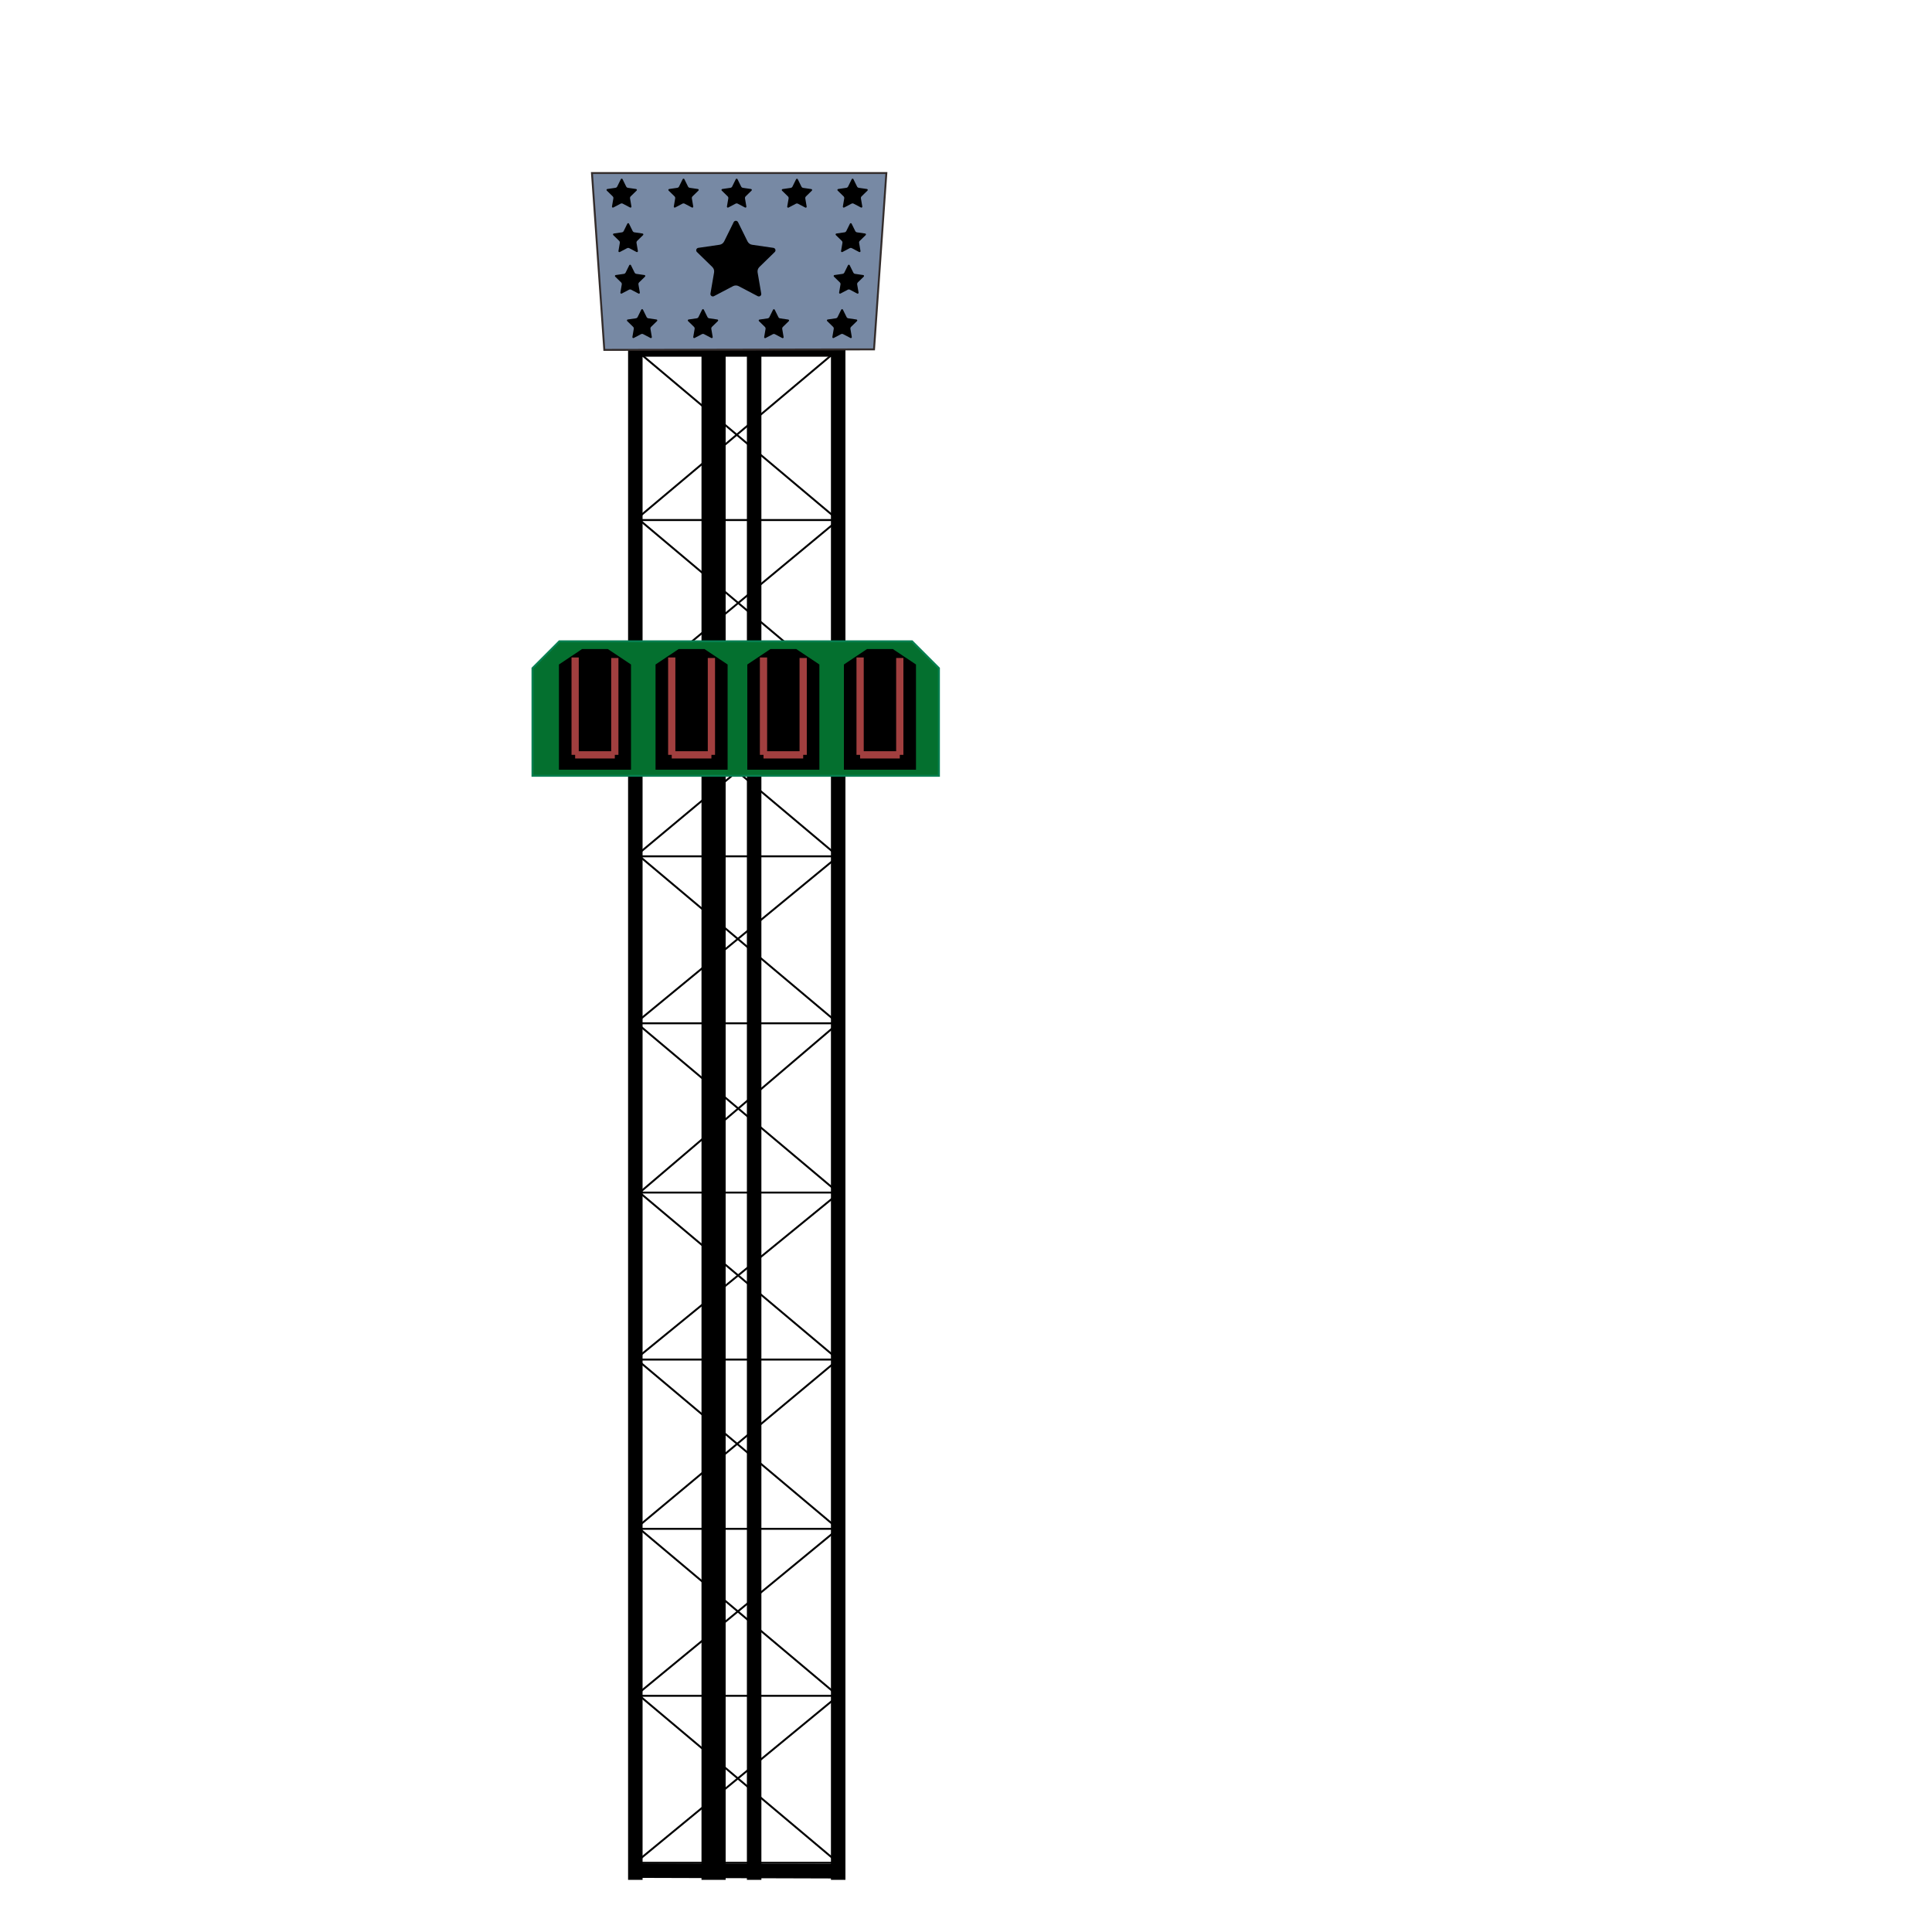 <?xml version="1.0" encoding="UTF-8"?>
<!DOCTYPE svg PUBLIC "-//W3C//DTD SVG 1.1//EN" "http://www.w3.org/Graphics/SVG/1.1/DTD/svg11.dtd">
<!-- Creator: CorelDRAW 2018 (64-Bit Evaluation Version) -->
<svg xmlns="http://www.w3.org/2000/svg" xml:space="preserve" width="200mm" height="200mm" version="1.1" style="shape-rendering:geometricPrecision; text-rendering:geometricPrecision; image-rendering:optimizeQuality; fill-rule:evenodd; clip-rule:evenodd"
viewBox="0 0 20000 20000"
 xmlns:xlink="http://www.w3.org/1999/xlink">
 <defs>
  <style type="text/css">
   <![CDATA[
    .str5 {stroke:#A13F3F;stroke-width:75;stroke-miterlimit:22.926}
    .str1 {stroke:black;stroke-width:150;stroke-miterlimit:22.926}
    .str0 {stroke:black;stroke-width:250;stroke-miterlimit:22.926}
    .str3 {stroke:#332C2B;stroke-width:20;stroke-miterlimit:22.926}
    .str2 {stroke:black;stroke-width:20;stroke-miterlimit:22.926}
    .str4 {stroke:#078051;stroke-width:20;stroke-miterlimit:22.926}
    .fil0 {fill:none}
    .fil1 {fill:#7789A4}
    .fil3 {fill:black}
    .fil2 {fill:#04702F}
   ]]>
  </style>
 </defs>
 <g id="Layer_x0020_1">
  <line class="fil0 str0" x1="7386.86" y1="3617.49" x2="7386.86" y2= "19460.11" />
  <line class="fil0 str1" x1="7806.86" y1="3617.49" x2="7806.86" y2= "19460.11" />
  <line class="fil0 str1" x1="6576.86" y1="3617.49" x2="6576.86" y2= "19460.11" />
  <line class="fil0 str1" x1="8676.86" y1="3617.49" x2="8676.86" y2= "19460.11" />
  <polyline class="fil0 str2" points="8676.86,3617.49 6576.86,5383.56 8676.86,5383.56 6576.86,3617.49 "/>
  <polyline class="fil0 str2" points="6576.86,5346.2 8676.86,7112.26 6576.86,7112.26 "/>
  <polyline class="fil0 str2" points="6576.86,7098.42 8676.86,8864.49 6576.86,8864.49 "/>
  <polyline class="fil0 str2" points="6576.86,8827.13 8676.86,10593.19 6576.86,10593.19 "/>
  <polyline class="fil0 str2" points="6576.86,10579.35 8676.86,12345.42 6576.86,12345.42 "/>
  <polyline class="fil0 str2" points="6576.86,12308.06 8676.86,14074.12 6576.86,14074.12 "/>
  <polyline class="fil0 str2" points="6576.86,14060.28 8676.86,15826.35 6576.86,15826.35 "/>
  <polyline class="fil0 str2" points="6576.86,15788.99 8676.86,17555.05 6576.86,17555.05 "/>
  <polyline class="fil0 str2" points="6576.86,17517.69 8676.86,19283.76 6576.86,19283.76 "/>
  <line class="fil0 str2" x1="8676.86" y1="5383.56" x2="6593.32" y2= "7112.26" />
  <line class="fil0 str2" x1="8676.86" y1="7112.26" x2="6576.86" y2= "8864.49" />
  <line class="fil0 str2" x1="8676.86" y1="8864.49" x2="6576.86" y2= "10593.19" />
  <line class="fil0 str2" x1="8676.86" y1="10593.19" x2="6621.29" y2= "12345.42" />
  <line class="fil0 str2" x1="8676.86" y1="12357.18" x2="6576.86" y2= "14072.04" />
  <line class="fil0 str2" x1="8676.86" y1="14074.12" x2="6576.86" y2= "15826.35" />
  <line class="fil0 str2" x1="8676.86" y1="15826.35" x2="6576.86" y2= "17555.05" />
  <line class="fil0 str2" x1="8676.86" y1="17555.05" x2="6576.86" y2= "19283.76" />
  <line class="fil0 str1" x1="6576.86" y1="19364.7" x2="8676.86" y2= "19370.92" />
  <line class="fil0 str1" x1="6576.86" y1="3617.49" x2="8676.86" y2= "3617.49" />
  <polygon class="fil1 str3" points="6255.81,3622.17 9047.92,3616.67 9175.49,1791.25 6127.86,1791.25 "/>
  <g id="_2755988608384">
   <polygon class="fil2 str4" points="5790.39,6638.73 9441.57,6638.73 9719.77,6916.93 9719.77,8031.11 5512.19,8031.11 5512.19,6916.93 "/>
   <g>
    <polygon class="fil3 str2" points="7395.2,6799.39 7522.19,6884.17 7522.19,7958.18 6796.11,7958.18 6796.11,6884.17 7028.93,6728.73 7289.37,6728.73 "/>
    <g>
     <line class="fil0 str5" x1="6953.81" y1="7814.22" x2="7364.49" y2= "7814.22" />
     <line class="fil0 str5" x1="7364.49" y1="7814.22" x2="7364.49" y2= "6811.43" />
     <line class="fil0 str5" x1="6953.81" y1="7814.22" x2="6953.81" y2= "6806.14" />
    </g>
   </g>
   <g>
    <polygon class="fil3 str2" points="6395.2,6799.39 6522.19,6884.17 6522.19,7958.18 5796.11,7958.18 5796.11,6884.17 6028.93,6728.73 6289.37,6728.73 "/>
    <g>
     <line class="fil0 str5" x1="5953.81" y1="7814.22" x2="6364.49" y2= "7814.22" />
     <line class="fil0 str5" x1="6364.49" y1="7814.22" x2="6364.49" y2= "6811.43" />
     <line class="fil0 str5" x1="5953.81" y1="7814.22" x2="5953.81" y2= "6806.14" />
    </g>
   </g>
   <g>
    <polygon class="fil3 str2" points="9345.2,6799.39 9472.19,6884.17 9472.19,7958.18 8746.11,7958.18 8746.11,6884.17 8978.93,6728.73 9239.37,6728.73 "/>
    <g>
     <line class="fil0 str5" x1="8903.81" y1="7814.22" x2="9314.49" y2= "7814.22" />
     <line class="fil0 str5" x1="9314.49" y1="7814.22" x2="9314.49" y2= "6811.43" />
     <line class="fil0 str5" x1="8903.81" y1="7814.22" x2="8903.81" y2= "6806.14" />
    </g>
   </g>
   <g>
    <polygon class="fil3 str2" points="8345.2,6799.39 8472.19,6884.17 8472.19,7958.18 7746.11,7958.18 7746.11,6884.17 7978.93,6728.73 8239.37,6728.73 "/>
    <g>
     <line class="fil0 str5" x1="7903.81" y1="7814.22" x2="8314.49" y2= "7814.22" />
     <line class="fil0 str5" x1="8314.49" y1="7814.22" x2="8314.49" y2= "6811.43" />
     <line class="fil0 str5" x1="7903.81" y1="7814.22" x2="7903.81" y2= "6806.14" />
    </g>
   </g>
  </g>
  <g id="_2755988586816">
   <g>
    <path class="fil3" d="M7594.78 2299.76c4.25,-8.61 13.02,-14.07 22.62,-14.07 9.61,0 18.37,5.45 22.62,14.06l98.4 199.34c9.25,18.74 27.13,31.73 47.82,34.74l219.99 31.98c9.5,1.38 17.39,8.03 20.36,17.17 2.96,9.13 0.49,19.15 -6.38,25.86l-159.17 155.17c-14.97,14.59 -21.8,35.61 -18.27,56.21l37.56 219.07c1.62,9.46 -2.27,19.03 -10.04,24.67 -7.77,5.64 -18.07,6.39 -26.56,1.92l-196.77 -103.43c-18.5,-9.72 -40.61,-9.72 -59.11,0.01l-196.75 103.42c-8.5,4.46 -18.8,3.72 -26.56,-1.92 -7.77,-5.65 -11.66,-15.21 -10.04,-24.67l37.58 -219.05c3.53,-20.61 -3.3,-41.64 -18.27,-56.23l-159.18 -155.17c-6.88,-6.71 -9.35,-16.73 -6.39,-25.86 2.97,-9.13 10.86,-15.79 20.37,-17.17l219.98 -31.98c20.68,-3.01 38.57,-16 47.82,-34.75l98.37 -199.32z"/>
   </g>
  </g>
  <g id="_2755988588288">
  </g>
  <g id="_2755988588064">
  </g>
  <g id="_2756145525760">
  </g>
  <g id="_2756145516896">
  </g>
  <g id="_2756145504352">
  </g>
  <g id="_2756145503648">
  </g>
  <g id="_2756145496224">
  </g>
  <g id="_2756145491488">
  </g>
  <g id="_2756145492576">
  </g>
  <g id="_2756145545504">
  </g>
  <g id="_2756145542432">
  </g>
  <g id="_2756145540064">
  </g>
  <g id="_2756145538880">
  </g>
  <g id="_2756145538976">
  </g>
  <g id="_2756145536416">
  </g>
  <g id="_2756145536160">
   <g>
    <path class="fil3" d="M6638.52 3205.45c1.63,-3.3 4.99,-5.39 8.67,-5.39 3.67,0 7.03,2.09 8.66,5.38l37.69 76.35c3.54,7.18 10.39,12.16 18.31,13.31l84.26 12.25c3.64,0.53 6.66,3.07 7.8,6.57 1.14,3.5 0.19,7.34 -2.44,9.91l-60.97 59.43c-5.73,5.59 -8.35,13.64 -6.99,21.53l14.38 83.91c0.62,3.62 -0.87,7.29 -3.84,9.45 -2.98,2.16 -6.92,2.44 -10.18,0.73l-75.36 -39.61c-7.09,-3.73 -15.56,-3.73 -22.64,0l-75.36 39.61c-3.26,1.71 -7.2,1.43 -10.18,-0.74 -2.97,-2.16 -4.46,-5.82 -3.84,-9.44l14.39 -83.9c1.36,-7.9 -1.26,-15.95 -6.99,-21.54l-60.97 -59.43c-2.64,-2.57 -3.58,-6.41 -2.45,-9.91 1.14,-3.49 4.16,-6.04 7.8,-6.57l84.26 -12.25c7.92,-1.15 14.77,-6.13 18.31,-13.31l37.68 -76.34z"/>
   </g>
  </g>
  <g id="_2756145533920">
   <g>
    <path class="fil3" d="M7268.52 3205.45c1.63,-3.3 4.99,-5.39 8.67,-5.39 3.67,0 7.03,2.09 8.66,5.38l37.69 76.35c3.54,7.18 10.39,12.16 18.31,13.31l84.26 12.25c3.64,0.53 6.66,3.07 7.8,6.57 1.14,3.5 0.19,7.34 -2.44,9.91l-60.97 59.43c-5.73,5.59 -8.35,13.64 -6.99,21.53l14.38 83.91c0.62,3.62 -0.87,7.29 -3.84,9.45 -2.98,2.16 -6.92,2.44 -10.18,0.73l-75.36 -39.61c-7.09,-3.73 -15.56,-3.73 -22.64,0l-75.36 39.61c-3.26,1.71 -7.2,1.43 -10.18,-0.74 -2.97,-2.16 -4.46,-5.82 -3.84,-9.44l14.39 -83.9c1.36,-7.9 -1.26,-15.95 -6.99,-21.54l-60.97 -59.43c-2.64,-2.57 -3.58,-6.41 -2.45,-9.91 1.14,-3.49 4.16,-6.04 7.8,-6.57l84.26 -12.25c7.92,-1.15 14.77,-6.13 18.31,-13.31l37.68 -76.34z"/>
   </g>
  </g>
  <g id="_2756145533216">
   <g>
    <path class="fil3" d="M8002.65 3206.18c1.63,-3.3 4.99,-5.39 8.67,-5.39 3.67,0 7.03,2.09 8.66,5.38l37.69 76.35c3.54,7.18 10.39,12.16 18.31,13.31l84.26 12.25c3.64,0.53 6.66,3.07 7.8,6.57 1.14,3.5 0.19,7.34 -2.44,9.91l-60.97 59.43c-5.73,5.59 -8.35,13.64 -6.99,21.53l14.38 83.91c0.62,3.62 -0.87,7.29 -3.84,9.45 -2.98,2.16 -6.92,2.44 -10.18,0.73l-75.36 -39.61c-7.09,-3.73 -15.56,-3.73 -22.64,0l-75.36 39.61c-3.26,1.71 -7.2,1.43 -10.18,-0.74 -2.97,-2.16 -4.46,-5.82 -3.84,-9.44l14.39 -83.9c1.36,-7.9 -1.26,-15.95 -6.99,-21.54l-60.97 -59.43c-2.64,-2.57 -3.58,-6.41 -2.45,-9.91 1.14,-3.49 4.16,-6.04 7.8,-6.57l84.26 -12.25c7.92,-1.15 14.77,-6.13 18.31,-13.31l37.68 -76.34z"/>
   </g>
  </g>
  <g id="_2756145532864">
   <g>
    <path class="fil3" d="M8708.53 3205.45c1.63,-3.3 4.99,-5.39 8.67,-5.39 3.67,0 7.03,2.09 8.66,5.38l37.69 76.35c3.54,7.18 10.39,12.16 18.31,13.31l84.26 12.25c3.64,0.53 6.66,3.07 7.8,6.57 1.14,3.5 0.19,7.34 -2.44,9.91l-60.97 59.43c-5.73,5.59 -8.35,13.64 -6.99,21.53l14.38 83.91c0.62,3.62 -0.87,7.29 -3.84,9.45 -2.98,2.16 -6.92,2.44 -10.18,0.73l-75.36 -39.61c-7.09,-3.73 -15.56,-3.73 -22.64,0l-75.36 39.61c-3.26,1.71 -7.2,1.43 -10.18,-0.74 -2.97,-2.16 -4.46,-5.82 -3.84,-9.44l14.39 -83.9c1.36,-7.9 -1.26,-15.95 -6.99,-21.54l-60.97 -59.43c-2.64,-2.57 -3.58,-6.41 -2.45,-9.91 1.14,-3.49 4.16,-6.04 7.8,-6.57l84.26 -12.25c7.92,-1.15 14.77,-6.13 18.31,-13.31l37.68 -76.34z"/>
   </g>
  </g>
  <g id="_2756145528480">
   <g>
    <path class="fil3" d="M6427.2 1854.69c1.63,-3.3 4.99,-5.39 8.67,-5.39 3.67,0 7.03,2.09 8.66,5.38l37.69 76.35c3.54,7.18 10.39,12.16 18.31,13.31l84.26 12.25c3.64,0.53 6.66,3.07 7.8,6.57 1.14,3.5 0.19,7.34 -2.44,9.91l-60.97 59.43c-5.73,5.59 -8.35,13.64 -6.99,21.53l14.38 83.91c0.62,3.62 -0.87,7.29 -3.84,9.45 -2.98,2.16 -6.92,2.44 -10.18,0.73l-75.36 -39.61c-7.09,-3.73 -15.56,-3.73 -22.64,0l-75.36 39.61c-3.26,1.71 -7.2,1.43 -10.18,-0.74 -2.97,-2.16 -4.46,-5.82 -3.84,-9.44l14.39 -83.9c1.36,-7.9 -1.26,-15.95 -6.99,-21.54l-60.97 -59.43c-2.64,-2.57 -3.58,-6.41 -2.45,-9.91 1.14,-3.49 4.16,-6.04 7.8,-6.57l84.26 -12.25c7.92,-1.15 14.77,-6.13 18.31,-13.31l37.68 -76.34z"/>
   </g>
  </g>
  <g id="_2756256630832">
   <g>
    <path class="fil3" d="M7067.2 1854.69c1.63,-3.3 4.99,-5.39 8.67,-5.39 3.67,0 7.03,2.09 8.66,5.38l37.69 76.35c3.54,7.18 10.39,12.16 18.31,13.31l84.26 12.25c3.64,0.53 6.66,3.07 7.8,6.57 1.14,3.5 0.19,7.34 -2.44,9.91l-60.97 59.43c-5.73,5.59 -8.35,13.64 -6.99,21.53l14.38 83.91c0.62,3.62 -0.87,7.29 -3.84,9.45 -2.98,2.16 -6.92,2.44 -10.18,0.73l-75.36 -39.61c-7.09,-3.73 -15.56,-3.73 -22.64,0l-75.36 39.61c-3.26,1.71 -7.2,1.43 -10.18,-0.74 -2.97,-2.16 -4.46,-5.82 -3.84,-9.44l14.39 -83.9c1.36,-7.9 -1.26,-15.95 -6.99,-21.54l-60.97 -59.43c-2.64,-2.57 -3.58,-6.41 -2.45,-9.91 1.14,-3.49 4.16,-6.04 7.8,-6.57l84.26 -12.25c7.92,-1.15 14.77,-6.13 18.31,-13.31l37.68 -76.34z"/>
   </g>
  </g>
  <g id="_2756256624464">
   <g>
    <path class="fil3" d="M8241.33 1855.42c1.63,-3.3 4.99,-5.39 8.67,-5.39 3.67,0 7.03,2.09 8.66,5.38l37.69 76.35c3.54,7.18 10.39,12.16 18.31,13.31l84.26 12.25c3.64,0.53 6.66,3.07 7.8,6.57 1.14,3.5 0.19,7.34 -2.44,9.91l-60.97 59.43c-5.73,5.59 -8.35,13.64 -6.99,21.53l14.38 83.91c0.62,3.62 -0.87,7.29 -3.84,9.45 -2.98,2.16 -6.92,2.44 -10.18,0.73l-75.36 -39.61c-7.09,-3.73 -15.56,-3.73 -22.64,0l-75.36 39.61c-3.26,1.71 -7.2,1.43 -10.18,-0.74 -2.97,-2.16 -4.46,-5.82 -3.84,-9.44l14.39 -83.9c1.36,-7.9 -1.26,-15.95 -6.99,-21.54l-60.97 -59.43c-2.64,-2.57 -3.58,-6.41 -2.45,-9.91 1.14,-3.49 4.16,-6.04 7.8,-6.57l84.26 -12.25c7.92,-1.15 14.77,-6.13 18.31,-13.31l37.68 -76.34z"/>
   </g>
  </g>
  <g id="_2756256665904">
   <g>
    <path class="fil3" d="M8817.21 1854.69c1.63,-3.3 4.99,-5.39 8.67,-5.39 3.67,0 7.03,2.09 8.66,5.38l37.69 76.35c3.54,7.18 10.39,12.16 18.31,13.31l84.26 12.25c3.64,0.53 6.66,3.07 7.8,6.57 1.14,3.5 0.19,7.34 -2.44,9.91l-60.97 59.43c-5.73,5.59 -8.35,13.64 -6.99,21.53l14.38 83.91c0.62,3.62 -0.87,7.29 -3.84,9.45 -2.98,2.16 -6.92,2.44 -10.18,0.73l-75.36 -39.61c-7.09,-3.73 -15.56,-3.73 -22.64,0l-75.36 39.61c-3.26,1.71 -7.2,1.43 -10.18,-0.74 -2.97,-2.16 -4.46,-5.82 -3.84,-9.44l14.39 -83.9c1.36,-7.9 -1.26,-15.95 -6.99,-21.54l-60.97 -59.43c-2.64,-2.57 -3.58,-6.41 -2.45,-9.91 1.14,-3.49 4.16,-6.04 7.8,-6.57l84.26 -12.25c7.92,-1.15 14.77,-6.13 18.31,-13.31l37.68 -76.34z"/>
   </g>
  </g>
  <g id="_2756270059520">
   <g>
    <path class="fil3" d="M7617.2 1854.69c1.63,-3.3 4.99,-5.39 8.67,-5.39 3.67,0 7.03,2.09 8.66,5.38l37.69 76.35c3.54,7.18 10.39,12.16 18.31,13.31l84.26 12.25c3.64,0.53 6.66,3.07 7.8,6.57 1.14,3.5 0.19,7.34 -2.44,9.91l-60.97 59.43c-5.73,5.59 -8.35,13.64 -6.99,21.53l14.38 83.91c0.62,3.62 -0.87,7.29 -3.84,9.45 -2.98,2.16 -6.92,2.44 -10.18,0.73l-75.36 -39.61c-7.09,-3.73 -15.56,-3.73 -22.64,0l-75.36 39.61c-3.26,1.71 -7.2,1.43 -10.18,-0.74 -2.97,-2.16 -4.46,-5.82 -3.84,-9.44l14.39 -83.9c1.36,-7.9 -1.26,-15.95 -6.99,-21.54l-60.97 -59.43c-2.64,-2.57 -3.58,-6.41 -2.45,-9.91 1.14,-3.49 4.16,-6.04 7.8,-6.57l84.26 -12.25c7.92,-1.15 14.77,-6.13 18.31,-13.31l37.68 -76.34z"/>
   </g>
  </g>
  <g id="_2756270093056">
   <g>
    <path class="fil3" d="M8798.53 2315.45c1.63,-3.3 4.99,-5.39 8.67,-5.39 3.67,0 7.03,2.09 8.66,5.38l37.69 76.35c3.54,7.18 10.39,12.16 18.31,13.31l84.26 12.25c3.64,0.53 6.66,3.07 7.8,6.57 1.14,3.5 0.19,7.34 -2.44,9.91l-60.97 59.43c-5.73,5.59 -8.35,13.64 -6.99,21.53l14.38 83.91c0.62,3.62 -0.87,7.29 -3.84,9.45 -2.98,2.16 -6.92,2.44 -10.18,0.73l-75.36 -39.61c-7.09,-3.73 -15.56,-3.73 -22.64,0l-75.36 39.61c-3.26,1.71 -7.2,1.43 -10.18,-0.74 -2.97,-2.16 -4.46,-5.82 -3.84,-9.44l14.39 -83.9c1.36,-7.9 -1.26,-15.95 -6.99,-21.54l-60.97 -59.43c-2.64,-2.57 -3.58,-6.41 -2.45,-9.91 1.14,-3.49 4.16,-6.04 7.8,-6.57l84.26 -12.25c7.92,-1.15 14.77,-6.13 18.31,-13.31l37.68 -76.34z"/>
   </g>
  </g>
  <g id="_2756270069664">
   <g>
    <path class="fil3" d="M8778.53 2745.45c1.63,-3.3 4.99,-5.39 8.67,-5.39 3.67,0 7.03,2.09 8.66,5.38l37.69 76.35c3.54,7.18 10.39,12.16 18.31,13.31l84.26 12.25c3.64,0.53 6.66,3.07 7.8,6.57 1.14,3.5 0.19,7.34 -2.44,9.91l-60.97 59.43c-5.73,5.59 -8.35,13.64 -6.99,21.53l14.38 83.91c0.62,3.62 -0.87,7.29 -3.84,9.45 -2.98,2.16 -6.92,2.44 -10.18,0.73l-75.36 -39.61c-7.09,-3.73 -15.56,-3.73 -22.64,0l-75.36 39.61c-3.26,1.71 -7.2,1.43 -10.18,-0.74 -2.97,-2.16 -4.46,-5.82 -3.84,-9.44l14.39 -83.9c1.36,-7.9 -1.26,-15.95 -6.99,-21.54l-60.97 -59.43c-2.64,-2.57 -3.58,-6.41 -2.45,-9.91 1.14,-3.49 4.16,-6.04 7.8,-6.57l84.26 -12.25c7.92,-1.15 14.77,-6.13 18.31,-13.31l37.68 -76.34z"/>
   </g>
  </g>
  <g id="_2756270064128">
   <g>
    <path class="fil3" d="M6511.47 2315.45c-1.63,-3.3 -4.99,-5.39 -8.67,-5.39 -3.67,0 -7.03,2.09 -8.66,5.38l-37.69 76.35c-3.54,7.18 -10.39,12.16 -18.31,13.31l-84.26 12.25c-3.64,0.53 -6.66,3.07 -7.8,6.57 -1.14,3.5 -0.19,7.34 2.44,9.91l60.97 59.43c5.73,5.59 8.35,13.64 6.99,21.53l-14.38 83.91c-0.62,3.62 0.87,7.29 3.84,9.45 2.98,2.16 6.92,2.44 10.18,0.73l75.36 -39.61c7.09,-3.73 15.56,-3.73 22.64,0l75.36 39.61c3.26,1.71 7.2,1.43 10.18,-0.74 2.97,-2.16 4.46,-5.82 3.84,-9.44l-14.39 -83.9c-1.36,-7.9 1.26,-15.95 6.99,-21.54l60.97 -59.43c2.64,-2.57 3.58,-6.41 2.45,-9.91 -1.14,-3.49 -4.16,-6.04 -7.8,-6.57l-84.26 -12.25c-7.92,-1.15 -14.77,-6.13 -18.31,-13.31l-37.68 -76.34z"/>
   </g>
  </g>
  <g id="_2756270063264">
   <g>
    <path class="fil3" d="M6531.47 2745.45c-1.63,-3.3 -4.99,-5.39 -8.67,-5.39 -3.67,0 -7.03,2.09 -8.66,5.38l-37.69 76.35c-3.54,7.18 -10.39,12.16 -18.31,13.31l-84.26 12.25c-3.64,0.53 -6.66,3.07 -7.8,6.57 -1.14,3.5 -0.19,7.34 2.44,9.91l60.97 59.43c5.73,5.59 8.35,13.64 6.99,21.53l-14.38 83.91c-0.62,3.62 0.87,7.29 3.84,9.45 2.98,2.16 6.92,2.44 10.18,0.73l75.36 -39.61c7.09,-3.73 15.56,-3.73 22.64,0l75.36 39.61c3.26,1.71 7.2,1.43 10.18,-0.74 2.97,-2.16 4.46,-5.82 3.84,-9.44l-14.39 -83.9c-1.36,-7.9 1.26,-15.95 6.99,-21.54l60.97 -59.43c2.64,-2.57 3.58,-6.41 2.45,-9.91 -1.14,-3.49 -4.16,-6.04 -7.8,-6.57l-84.26 -12.25c-7.92,-1.15 -14.77,-6.13 -18.31,-13.31l-37.68 -76.34z"/>
   </g>
  </g>
 </g>
</svg>

